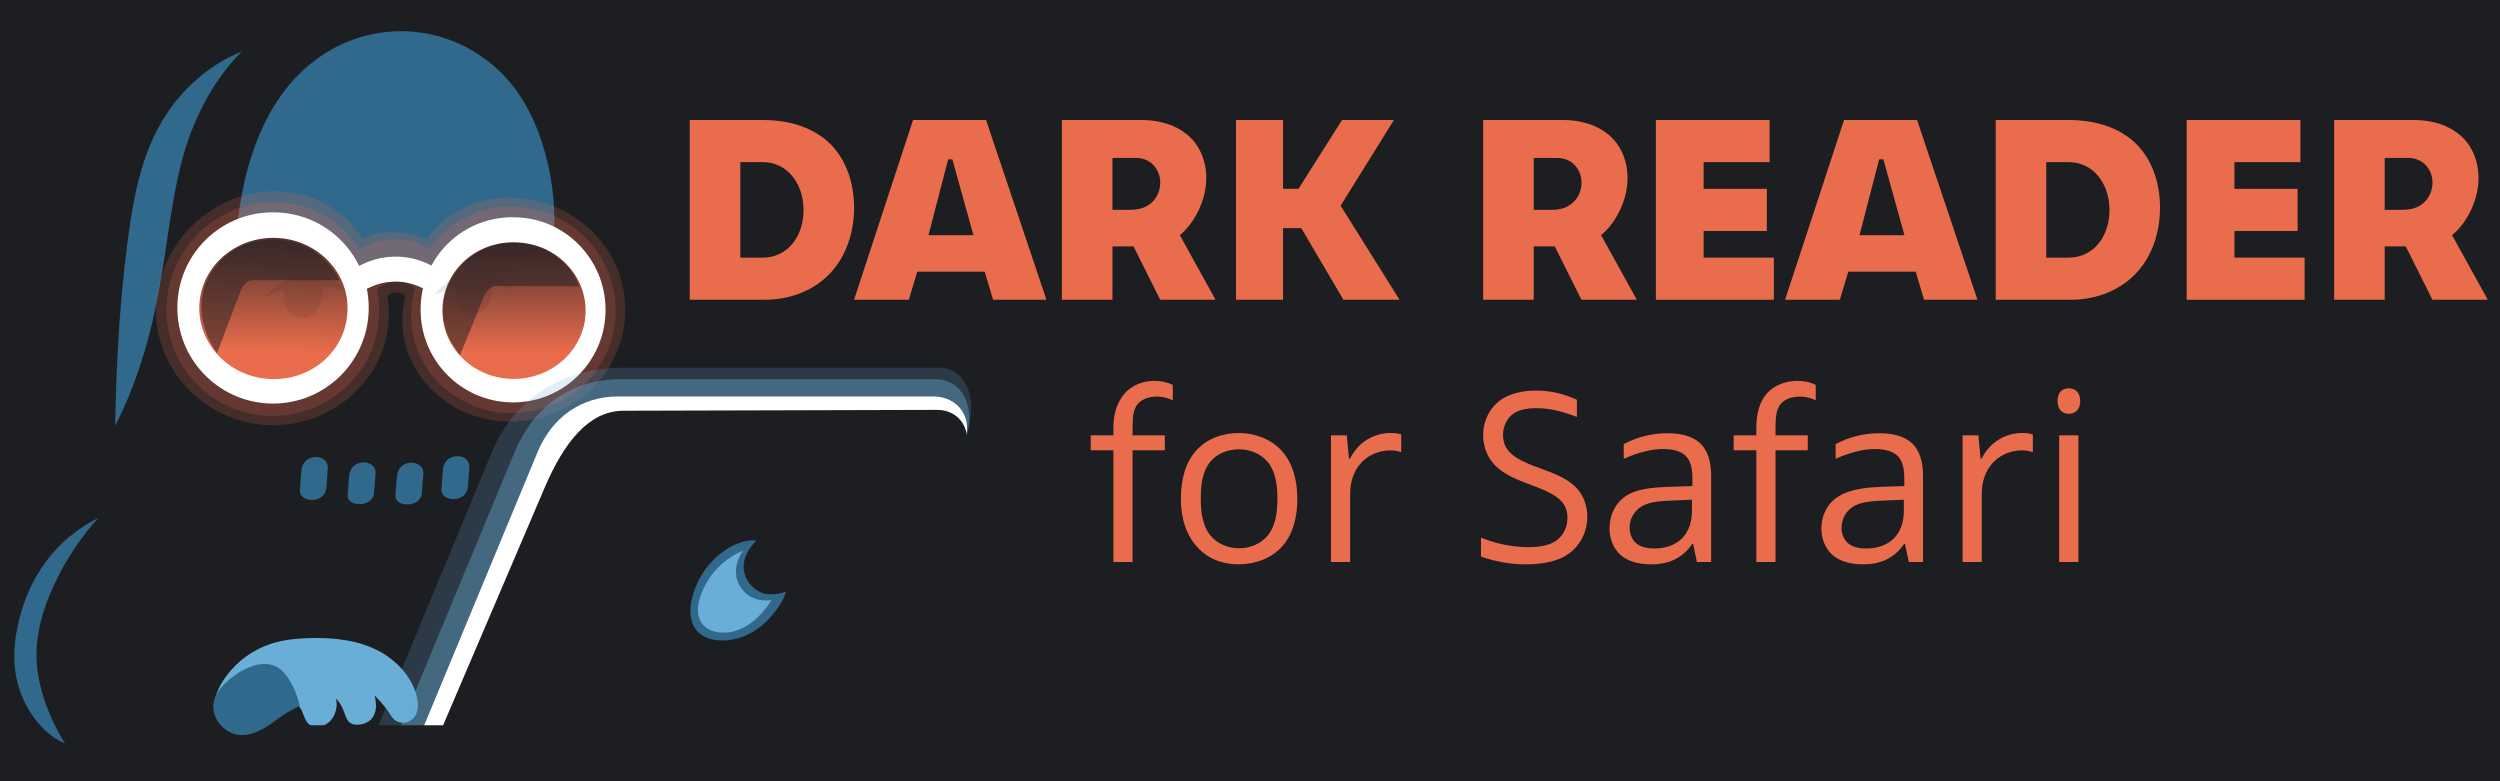 <svg viewBox="0 0 1024 320" xmlns="http://www.w3.org/2000/svg"><defs><linearGradient x1="111.814" y1="81.612" x2="111.054" y2="143.94" id="gradient2247" gradientUnits="userSpaceOnUse"><stop offset="0%" stop-color="rgb(29,30,34)"/><stop offset="100%" stop-color="rgb(233,108,76)"/></linearGradient><linearGradient x1="210.66" y1="84.691" x2="211.437" y2="144.53" id="gradient2248" gradientUnits="userSpaceOnUse"><stop offset="0%" stop-color="rgb(29,30,34)"/><stop offset="100%" stop-color="rgb(233,108,76)"/></linearGradient></defs><g><path d="M-12,-11 L1035,-11 L1035,330 L-12,330 L-12,-11 Z" fill="rgb(29,30,34)" opacity="1"/><path d="M139.638,164.874 C179.387,163.284 217.266,171.337 237.052,196.531 C254.576,218.846 256.335,250.599 241.765,275.87 C226.855,301.731 196.382,316.349 159.844,316.349 L48.298,316.349 C36.294,316.349 29.35,302.344 24.732,285.713 C17.975,261.375 17.523,236.07 28.942,215.73 C47.04,183.495 91.096,166.815 139.638,164.874 Z" fill="rgb(29,30,34)" opacity="1"/><path d="M84.374,215.368 C87.7,223.22 87.302,233.119 85.03,242.75 C83.532,249.099 81.234,255.207 77.96,260.817 C75.046,265.81 71.337,270.281 66.963,274.171 C70.303,272.002 74.036,270.772 77.96,270.244 C84.244,269.398 91.014,270.461 97.598,272.6 L103.936,299.853 C95.691,303.386 87.337,306.566 78.799,309.279 C65.341,313.556 51.972,317.104 39.523,314.778 C22.747,311.643 9.277,299.364 4.149,282.757 C0.341,270.429 1.871,256.606 6.556,243.447 C9.365,235.554 13.329,228.149 18.589,221.786 C27.273,211.282 39.197,204.129 52.284,201.73 C60.39,200.244 68.64,200.691 74.948,204.371 C79.192,206.846 82.388,210.68 84.374,215.368 Z" fill="rgb(29,30,34)" opacity="1"/><path d="M40.25,212.159 C34.07,219.014 28.838,226.527 24.588,234.622 C18.809,245.631 14.752,257.299 14.961,269.119 C15.136,279.022 18.302,288.732 22.898,297.919 C24.015,300.151 25.21,302.345 26.612,304.418 C23.796,303.421 21.42,301.75 19.184,299.776 C12.126,293.547 7.233,283.959 6.136,273.933 C5.556,268.628 5.931,263.223 6.939,257.887 C8.871,247.659 12.822,238.023 18.973,229.809 C24.52,222.401 31.732,216.393 40.25,212.159 Z" fill="rgb(48,105,139)" opacity="1"/><path d="M122.004,288.856 C124.222,290.666 124.355,294.938 126.652,296.714 C128.76,298.343 132.038,297.988 134.572,295.925 C136.284,294.533 137.367,292.423 137.754,290.082 C137.97,288.772 137.96,287.424 137.603,286.11 C138.788,287.282 139.691,288.697 140.365,290.188 C141.347,292.363 141.744,294.748 143.213,295.925 C144.392,296.87 146.137,297.036 147.862,296.714 C149.672,296.375 151.335,295.538 152.445,294.119 C154.216,291.851 154.421,288.387 153.373,284.833 C155.427,286.845 157.369,289.014 158.944,291.333 C159.934,292.791 160.727,294.294 162.001,295.142 C164.449,296.772 167.942,296.16 169.836,293.584 C171.435,291.408 171.508,288.237 170.629,284.854 C168.827,277.925 163.303,271.23 156.159,267.191 C147.569,262.337 137.286,261.05 126.647,261.362 C121.268,261.52 115.937,262.07 110.936,263.719 C103.778,266.08 97.547,270.511 93.019,276.477 C89.279,281.404 86.886,286.889 88.376,291.333 C90.048,296.318 95.523,298.995 101.376,296.904 C109.573,289.254 118.187,285.74 122.004,288.856 Z" fill="rgb(104,174,215)" opacity="1"/><path d="M112.518,272.763 C115.843,274.149 118.133,277.449 119.946,281.119 C121.207,283.671 122.204,286.353 122.789,289.173 C120.309,290.257 117.948,291.605 115.719,293.1 C113.842,294.36 112.095,295.786 110.22,297.028 C106.188,299.699 101.791,301.543 97.653,300.991 C94.535,300.575 91.73,298.815 89.798,296.278 C87.981,293.893 87.04,290.941 87.44,288.07 C87.954,284.379 90.668,281.092 93.948,278.334 C100.035,273.214 107.178,270.536 112.518,272.763 Z" fill="rgb(48,105,139)" opacity="1"/><path d="M19.392,204.939 L55.493,114.284 C56.431,104.592 57.695,94.96 59.504,85.403 C61.941,72.529 64.961,59.876 70.736,48.499 C77.226,35.712 86.823,24.75 98.815,17.211 C111.148,9.458 125.655,5.556 140.532,4.375 C160.453,2.795 180.215,6.095 195.887,16.409 C208.548,24.741 218.047,37.317 223.966,51.708 C231.264,69.452 232.741,89.317 229.582,109.471 L256.859,197.719 L239.183,212.749 L206.19,208.662 C199.47,219.016 191.592,224.193 181.839,224.193 L123.71,224.193 C112.936,224.193 103.709,219.288 95.43,209.479 L49.869,214.384 L19.392,204.939 Z" fill="rgb(29,30,34)" opacity="1"/><path d="M99.11,21.046 C89.629,30.511 82.864,42.062 78.133,54.47 C71.63,71.53 69.799,90.861 66.655,109.851 C64.714,121.573 62.466,133.274 59.01,144.593 C55.893,154.8 52.107,164.857 47.169,174.382 C47.587,152.207 48.612,130.145 51.142,108.144 C53.578,86.968 56.479,65.906 66.617,49.232 C74.155,36.835 85.148,26.724 99.11,21.046 Z" fill="rgb(48,105,139)" opacity="1"/><path d="M161.616,12.833 C146.315,13.575 131.767,20.235 120.581,32.359 C100.525,54.096 93.819,90.915 96.827,130.825 L130.437,132.195 C137.053,119.059 147.928,110.901 161.415,110.571 C174.506,110.251 185.49,117.44 192.494,129.742 L228.394,117.544 L226.272,102.767 C227.732,91.189 227.161,79.656 224.701,68.436 C221.582,54.209 215.903,40.825 206.317,30.85 C194.649,18.708 178.309,12.024 161.616,12.833 Z" fill="rgb(48,105,139)" opacity="1"/><path d="M173.409,194.134 L172.775,201.99 C172.558,204.693 170.223,206.406 167.358,206.609 C164.234,206.829 161.747,205.311 161.94,202.913 L162.573,195.057 C162.832,191.849 165.133,189.726 167.991,189.515 C171.121,189.284 173.642,191.238 173.409,194.134 Z" fill="rgb(48,105,139)" opacity="1"/><path d="M153.85,194.011 L153.216,201.867 C152.998,204.57 150.664,206.283 147.799,206.486 C144.675,206.706 142.188,205.188 142.381,202.79 L143.014,194.934 C143.273,191.726 145.574,189.603 148.432,189.392 C151.562,189.16 154.083,191.115 153.85,194.011 Z" fill="rgb(48,105,139)" opacity="1"/><path d="M134.275,191.816 L133.665,199.828 C133.437,202.822 130.949,204.736 127.906,204.783 C124.973,204.829 122.642,203.208 122.829,200.751 L123.44,192.74 C123.684,189.531 125.99,187.404 128.857,187.197 C131.978,186.972 134.495,188.92 134.275,191.816 Z" fill="rgb(48,105,139)" opacity="1"/><path d="M192.247,191.468 L191.637,199.48 C191.409,202.474 188.921,204.387 185.878,204.435 C182.945,204.481 180.614,202.86 180.801,200.404 L181.411,192.392 C181.656,189.183 183.962,187.056 186.829,186.849 C189.95,186.624 192.467,188.572 192.247,191.468 Z" fill="rgb(48,105,139)" opacity="1"/><path d="M148.56,97.985 C151.711,96.23 155.163,95.324 158.713,95.085 C163.963,94.731 169.402,95.891 174.634,97.971 C184.751,84.396 200.328,79.208 215.482,81.475 C238.399,84.902 255.035,102.951 256.057,124.713 C257.141,147.807 240.771,167.962 216.746,172.046 C201.061,174.713 184.62,169.19 174.227,156.804 C166.185,147.22 162.674,134.386 166.059,121.177 C165.242,120.316 164.187,119.837 163.064,119.741 C161.568,119.614 160.054,120.175 158.713,121.192 C161.159,137.255 155.272,151.916 144.209,161.803 C130.288,174.244 110.688,177.62 93.445,170.506 C78.201,164.216 67.023,150.507 64.437,134.245 C62.003,118.943 67.583,103.227 78.941,92.184 C90.16,81.276 105.826,76.255 121.002,79.13 C132.15,81.242 142.19,87.6 148.56,97.985 Z" fill="rgb(233,108,76)" opacity="0.2"/><path d="M147.11,102.337 C151.068,99.654 155.557,98.218 160.163,97.985 C165.641,97.709 171.119,99.141 176.206,101.898 C186.272,87.723 202.235,82.246 217.548,85.403 C236.724,89.356 250.648,105.174 252.045,123.911 C253.716,146.318 238.197,165.737 215.142,168.837 C201.631,170.654 187.526,165.698 178.238,155.199 C169.569,145.4 166.132,131.835 169.986,118.035 C167.971,116.358 165.56,115.477 163.064,115.39 C160.022,115.284 157.024,116.358 154.362,118.291 C157.553,134.182 152.254,149.027 141.308,158.902 C129.027,169.982 111.728,173.401 96.346,167.605 C81.992,162.196 71.407,149.483 68.788,134.245 C66.334,119.97 71.275,105.242 81.841,95.085 C91.849,85.465 105.855,81.089 119.552,83.481 C130.725,85.433 140.775,91.876 147.11,102.337 Z" fill="rgb(233,108,76)" opacity="0.2"/><path d="M213.228,89.104 C233.196,90.609 248.809,107.814 248.004,128.416 C247.256,147.557 232.215,163.2 213.228,164.704 C192.039,166.383 174.04,150.554 172.404,129.928 C170.534,106.334 189.652,87.193 213.228,89.104 Z" fill="rgb(255,255,255)" opacity="1"/><path d="M111.839,86.973 C134.054,86.929 151.833,105.177 151,127.585 C150.22,148.554 132.99,165.295 111.839,165.295 C90.688,165.295 73.457,148.554 72.678,127.585 C71.845,105.177 89.623,86.929 111.839,86.973 Z" fill="rgb(255,255,255)" opacity="1"/><path d="M161.489,105.112 C168.682,104.973 175.647,107.328 181.695,111.866 L178.603,121.718 C174,117.739 168.521,115.524 162.747,115.348 C156.831,115.167 151.097,117.138 146.128,120.933 L141.393,112.723 C147.315,107.912 154.236,105.251 161.489,105.112 Z" fill="rgb(255,255,255)" opacity="1"/><path d="M111.992,97.426 C127.794,97.43 140.833,108.924 142.224,123.535 C143.973,141.903 128.399,156.842 109.244,155.142 C92.777,153.68 80.228,139.681 81.76,123.535 C83.158,108.804 96.245,97.403 111.992,97.426 Z" fill="url(#gradient2247)" opacity="1"/><path d="M213.469,99.396 C228.786,100.796 240.622,113.604 239.833,128.689 C239.112,142.471 227.716,153.687 213.469,155.052 C196.42,156.686 182.073,144.508 181.247,128.689 C180.345,111.416 195.313,97.597 213.469,99.396 Z" fill="url(#gradient2248)" opacity="1"/><path d="M125.978,112.122 C132.072,111.916 137.786,114.483 142.144,119.373 L132.521,117.168 C132.481,124.892 128.572,130.557 123.495,130.27 C118.945,130.013 115.728,125.049 116.192,118.513 L108.784,121.674 C113.268,115.859 119.276,112.348 125.978,112.122 Z" fill="rgb(29,30,34)" opacity="0.1"/><path d="M195.268,111.218 C201.206,111.165 206.672,113.886 210.641,118.905 L201.745,115.878 C202.179,123.101 198.774,128.61 193.927,128.622 C189.477,128.633 186.106,123.964 186.271,117.597 L177.972,120.826 C182.469,114.861 188.53,111.278 195.268,111.218 Z" fill="rgb(29,30,34)" opacity="0.1"/><path d="M88.883,144.684 L98.56,119.172 C99.583,116.476 101.447,114.773 103.838,114.773 L139.027,114.773 C134.845,106.24 127.37,100.828 118.794,98.938 C106.87,96.311 94.926,100.36 88.003,109.495 C80.475,119.43 80.721,133.004 88.883,144.684 Z" fill="rgb(29,30,34)" opacity="0.5"/><path d="M188.466,145.382 L198.027,121.844 C199.194,118.971 201.15,117.148 203.653,117.155 L237.223,117.253 C233.693,108.154 226.273,102.352 217.533,100.376 C204.134,97.346 191.072,102.953 184.715,114.44 C179.327,124.176 180.393,136.012 188.466,145.382 Z" fill="rgb(29,30,34)" opacity="0.5"/><path d="M153.56,300.639 L201.477,185.165 C210.658,163.04 230.663,150.602 255.679,150.602 L384.69,150.602 C396.772,150.602 401.306,165.559 394.902,181.237 L349.341,292.783 C347.33,297.707 343.282,300.639 338.209,300.639 L153.56,300.639 Z" fill="rgb(104,174,215)" opacity="0.2"/><path d="M162.851,300.639 L210.769,185.165 C218.56,166.39 234.299,155.315 253.973,155.315 L382.984,155.315 C394.835,155.315 400.313,167.99 394.902,181.237 L349.341,292.783 C347.33,297.707 343.282,300.639 338.209,300.639 L162.851,300.639 Z" fill="rgb(104,174,215)" opacity="0.4"/><path d="M172.278,300.639 L220.195,185.165 C226.142,170.835 238.162,162.385 253.188,162.385 L382.199,162.385 C392.695,162.385 398.864,171.536 394.902,181.237 L349.341,292.783 C347.33,297.707 343.282,300.639 338.209,300.639 L172.278,300.639 Z" fill="rgb(255,255,255)" opacity="1"/><path d="M223.13,199.661 C231.005,181.237 241.178,168.278 255.337,168.239 L383.77,167.883 C393.34,167.857 398.71,176.676 394.902,185.951 L346.199,304.566 C341.742,315.42 329.901,320.249 314.643,320.277 L118.654,320.633 C112.411,320.644 108.197,316.113 107.657,310.421 C106.963,303.108 112.272,297.067 120.225,297.067 L181.497,297.067 L223.13,199.661 Z" fill="rgb(29,30,34)" opacity="1"/><path d="M306.442,238.181 C309.788,243.455 315.637,244.612 321.914,242.317 C321.496,244.069 320.695,245.664 319.766,247.183 C314.74,255.407 307.24,261.14 298.677,262.165 C293.451,262.791 288.372,261.725 285.483,258.398 C281.281,253.557 282.323,245.097 286.432,237.224 C290.199,230.006 296.832,224.276 303.54,222.135 C305.632,221.467 307.693,221.16 309.835,221.451 C304.675,226.472 302.913,232.619 306.442,238.181 Z" fill="rgb(48,105,139)" opacity="1"/><path d="M303.19,240.283 C305.84,244.616 310.541,246.484 316,245.834 C311.592,252.836 305.651,257.82 299.055,258.906 C294.446,259.664 289.974,258.542 287.646,255.522 C284.474,251.408 285.887,244.585 289.613,238.301 C292.949,232.673 297.989,228.232 304.361,225.506 C301.058,230.375 300.399,235.719 303.19,240.283 Z" fill="rgb(104,174,215)" opacity="1"/><g><path d="M282.531,49.161 L282.531,122.784 L313.135,122.784 C324.142,122.784 333.977,118.73 340.623,111.28 C346.771,104.39 349.765,95.049 349.826,85.397 C349.888,75.618 346.959,66.149 340.623,59.514 C333.904,52.478 323.826,49.161 312.557,49.161 L282.531,49.161 Z M303.237,66.416 L312.44,66.416 C322.349,66.416 328.847,74.879 329.12,85.397 C329.408,96.51 322.743,105.528 312.44,105.528 L303.237,105.528 L303.237,66.416 Z" fill="rgb(233,108,76)" opacity="1"/><path d="M373.984,49.161 L349.826,122.784 L372.258,122.784 L375.709,111.28 L403.317,111.28 L406.769,122.784 L428.625,122.784 L403.893,49.161 L373.984,49.161 Z M388.363,65.266 L390.089,65.266 L398.716,96.326 L380.31,96.326 L388.363,65.266 Z" fill="rgb(233,108,76)" opacity="1"/><path d="M434.952,49.161 L434.952,122.784 L455.658,122.784 L455.676,100.927 L464.286,100.927 L475.214,122.784 L497.892,122.784 L483.267,96.326 C486.15,93.903 488.421,90.951 490.169,87.698 C493.264,81.937 494.726,75.548 493.85,69.292 C493.221,64.798 491.466,60.561 488.443,57.214 C483.648,51.903 476.083,49.161 467.737,49.161 L434.952,49.161 Z M455.658,64.691 L465.436,64.691 C468.452,64.691 471.122,65.975 472.914,68.142 C474.619,70.204 475.405,72.913 475.214,75.619 C474.961,79.207 473.07,82.432 470.038,84.247 C467.927,85.51 465.352,85.972 462.56,85.972 L455.656,85.972 L455.658,64.691 Z" fill="rgb(233,108,76)" opacity="1"/><path d="M506.274,49.161 L506.274,122.784 L525.532,122.784 L525.532,93.45 L533.009,93.45 L550.264,122.784 L573.256,122.784 L549.114,84.247 L570.946,49.161 L549.689,49.161 L531.859,77.345 L525.532,77.345 L525.532,49.161 L506.274,49.161 Z" fill="rgb(233,108,76)" opacity="1"/><path d="M678.251,49.161 L678.251,122.784 L726.566,122.784 L726.566,105.528 L697.807,105.528 L697.807,94.6 L723.69,94.6 L723.69,77.345 L697.807,77.345 L697.807,66.416 L724.833,66.416 L724.833,49.161 L678.251,49.161 Z" fill="rgb(233,108,76)" opacity="1"/><path d="M956.06,49.161 L956.06,122.784 L976.766,122.784 L976.784,100.927 L985.394,100.927 L996.322,122.784 L1019,122.784 L1004.375,96.326 C1007.258,93.903 1009.529,90.951 1011.277,87.698 C1014.372,81.937 1015.834,75.548 1014.958,69.292 C1014.329,64.798 1012.574,60.561 1009.551,57.214 C1004.756,51.903 997.191,49.161 988.845,49.161 L956.06,49.161 Z M976.766,64.691 L986.544,64.691 C989.56,64.691 992.23,65.975 994.022,68.142 C995.727,70.204 996.514,72.913 996.322,75.619 C996.069,79.207 994.178,82.432 991.146,84.247 C989.035,85.51 986.46,85.972 983.668,85.972 L976.764,85.972 L976.766,64.691 Z" fill="rgb(233,108,76)" opacity="1"/><path d="M607.504,49.161 L607.504,122.784 L628.211,122.784 L628.229,100.927 L636.838,100.927 L647.767,122.784 L670.444,122.784 L655.819,96.326 C658.702,93.903 660.973,90.951 662.721,87.698 C665.817,81.937 667.278,75.548 666.402,69.292 C665.773,64.798 664.018,60.561 660.996,57.214 C656.201,51.903 648.635,49.161 640.289,49.161 L607.504,49.161 Z M628.211,64.691 L637.989,64.691 C641.004,64.691 643.674,65.975 645.466,68.142 C647.171,70.204 647.958,72.913 647.767,75.619 C647.513,79.207 645.622,82.432 642.59,84.247 C640.479,85.51 637.904,85.972 635.113,85.972 L628.208,85.972 L628.211,64.691 Z" fill="rgb(233,108,76)" opacity="1"/><path d="M755.324,49.161 L731.167,122.784 L753.599,122.784 L757.05,111.28 L784.658,111.28 L788.109,122.784 L809.966,122.784 L785.233,49.161 L755.324,49.161 Z M769.704,65.266 L771.429,65.266 L780.057,96.326 L761.651,96.326 L769.704,65.266 Z" fill="rgb(233,108,76)" opacity="1"/><path d="M817.443,49.161 L817.443,122.784 L848.047,122.784 C859.055,122.784 868.889,118.73 875.536,111.28 C881.684,104.39 884.678,95.049 884.739,85.397 C884.8,75.618 881.872,66.149 875.536,59.514 C868.816,52.478 858.738,49.161 847.469,49.161 L817.443,49.161 Z M838.149,66.416 L847.352,66.416 C857.261,66.416 863.759,74.879 864.032,85.397 C864.321,96.51 857.655,105.528 847.352,105.528 L838.149,105.528 L838.149,66.416 Z" fill="rgb(233,108,76)" opacity="1"/><path d="M895.667,49.161 L895.667,122.784 L943.981,122.784 L943.981,105.528 L915.223,105.528 L915.223,94.6 L941.106,94.6 L941.106,77.345 L915.223,77.345 L915.223,66.416 L942.249,66.416 L942.249,49.161 L895.667,49.161 Z" fill="rgb(233,108,76)" opacity="1"/></g><path d="M477.114,184.419 L463.904,184.419 L463.904,230.204 L456.044,230.204 L456.044,184.419 L446.764,184.419 L446.764,178.311 L456.044,178.311 L456.044,175.138 C456.044,168.905 457.999,163.328 462,159.846 C464.916,157.309 468.755,156.05 472.758,156.01 C475.361,155.984 477.971,156.481 480.381,157.667 L480.381,163.964 C477.899,162.761 475.238,162.265 472.616,162.497 C470.013,162.726 467.551,163.642 466.034,165.456 C464.183,167.669 463.904,171.09 463.904,174.949 L463.904,178.311 L477.114,178.311 L477.114,184.419 Z M531.375,204.21 C531.436,211.725 529.619,218.998 524.983,224.025 C520.636,228.738 514.147,231.148 507.322,231.151 C502.957,231.153 498.63,230.131 494.964,227.884 C491.362,225.677 488.512,222.367 486.631,218.509 C484.499,214.138 483.689,209.201 483.695,204.21 C483.705,196.69 485.458,189.444 490.04,184.442 C494.384,179.701 500.897,177.288 507.653,177.364 C514.292,177.438 520.666,179.912 524.959,184.608 C529.536,189.615 531.371,196.798 531.375,204.21 Z M491.839,204.21 C491.828,209.946 492.642,215.52 495.816,219.362 C498.605,222.736 502.963,224.564 507.511,224.57 C512.062,224.575 516.431,222.757 519.23,219.385 C522.419,215.543 523.239,209.958 523.231,204.21 C523.223,198.51 522.404,192.971 519.23,189.177 C516.416,185.814 512.008,184.032 507.416,184.04 C502.887,184.047 498.541,185.796 495.769,189.106 C492.592,192.9 491.806,198.475 491.839,204.21 Z M568.827,177.364 C570.542,177.287 572.267,177.442 573.941,177.932 L573.941,185.224 C572.101,184.533 570.167,184.366 568.259,184.513 C564.088,184.836 560.231,186.634 557.487,189.627 C554.477,192.91 553.013,197.411 553.013,202.364 L553.013,230.204 L545.153,230.204 L545.153,178.311 L551.64,178.311 L552.539,187.923 L552.918,187.923 C554.566,184.661 556.914,181.959 559.878,180.11 C562.555,178.44 565.637,177.506 568.827,177.364 Z M650.171,211.786 C650.154,217.337 647.713,222.588 643.542,226.038 C638.873,229.899 632.314,231.058 625.55,231.151 C619.123,231.24 612.786,230.124 606.611,227.979 L606.611,220.214 C609.629,221.428 612.713,222.415 615.891,223.055 C619.175,223.716 622.493,224.088 625.834,224.096 C630.429,224.109 634.886,223.521 637.955,221.042 C640.456,219.023 641.899,215.884 642.027,212.543 C642.106,210.466 641.67,208.369 640.583,206.649 C639.462,204.875 637.73,203.542 635.753,202.411 C632.643,200.632 629.002,199.34 625.455,198.008 C620.124,196.004 614.993,193.704 611.653,189.816 C608.751,186.438 607.335,181.943 607.51,177.458 C607.703,172.514 609.864,167.85 613.524,164.722 C617.658,161.188 623.459,159.971 629.432,159.987 C635.096,160.002 640.652,161.301 645.909,163.775 L645.909,170.782 C640.404,168.63 634.834,167.169 629.243,167.184 C625.448,167.194 621.796,167.805 619.253,169.93 C617.073,171.752 615.823,174.559 615.654,177.553 C615.538,179.615 615.938,181.707 616.98,183.448 C618.015,185.178 619.607,186.527 621.454,187.662 C624.323,189.424 627.733,190.688 631.09,191.9 C636.877,193.988 642.538,196.2 646.075,200.233 C648.837,203.382 650.184,207.576 650.171,211.786 Z M695.057,230.204 L693.494,222.818 L693.115,222.818 C691.147,225.77 688.486,228.041 685.374,229.423 C682.391,230.748 679.077,231.224 675.739,231.151 C671.137,231.05 666.694,229.967 663.641,227.174 C660.611,224.401 659.131,220.183 659.262,215.858 C659.404,211.145 661.402,206.689 665,203.846 C669.639,200.181 676.617,199.632 684.403,199.381 L693.21,199.097 L693.21,195.877 C693.21,192.184 692.577,188.921 690.582,186.857 C688.628,184.835 685.518,184.077 682.178,183.945 C676.628,183.726 670.801,185.421 665.086,187.923 L665.086,181.909 C667.766,180.491 670.571,179.382 673.49,178.642 C676.494,177.881 679.564,177.475 682.652,177.458 C687.96,177.431 693.086,178.423 696.406,181.578 C699.576,184.59 700.881,189.363 700.881,194.788 L700.881,230.204 L695.057,230.204 Z M677.301,224.665 C681.699,224.74 685.916,223.481 688.831,220.64 C691.642,217.898 693.021,213.877 693.021,209.371 L693.021,204.684 L685.161,205.015 C679.791,205.242 674.958,205.503 671.643,207.927 C669.078,209.803 667.563,212.777 667.5,215.952 C667.451,218.438 668.32,220.873 670.081,222.439 C671.902,224.059 674.572,224.618 677.301,224.665 Z M740.463,184.419 L727.253,184.419 L727.253,230.204 L719.394,230.204 L719.394,184.419 L710.113,184.419 L710.113,178.311 L719.394,178.311 L719.394,175.138 C719.394,169.445 720.71,164.329 724,160.846 C727.007,157.663 731.434,156.052 736.107,156.01 C738.713,155.987 741.324,156.468 743.731,157.667 L743.731,163.964 C741.249,162.761 738.587,162.265 735.965,162.497 C733.363,162.726 730.901,163.642 729.384,165.456 C727.533,167.669 727.253,171.09 727.253,174.949 L727.253,178.311 L740.463,178.311 L740.463,184.419 Z M781.846,230.204 L780.283,222.818 L779.904,222.818 C777.936,225.77 775.275,228.041 772.163,229.423 C769.18,230.748 765.866,231.225 762.528,231.151 C757.93,231.049 753.489,229.964 750.43,227.174 C747.39,224.402 745.893,220.187 746.051,215.858 C746.203,211.657 747.866,207.649 751,204.846 C755.589,200.742 762.976,199.646 771.192,199.381 L779.999,199.097 L779.999,195.877 C779.999,192.184 779.366,188.921 777.371,186.857 C775.417,184.835 772.307,184.077 768.967,183.945 C763.417,183.726 757.59,185.421 751.874,187.923 L751.874,181.909 C754.555,180.491 757.36,179.382 760.279,178.642 C763.283,177.881 766.353,177.475 769.441,177.458 C774.749,177.431 779.875,178.423 783.195,181.578 C786.365,184.59 787.669,189.363 787.669,194.788 L787.669,230.204 L781.846,230.204 Z M764.09,224.665 C768.488,224.74 772.705,223.481 775.619,220.64 C778.431,217.898 779.81,213.877 779.81,209.371 L779.81,204.684 L771.95,205.015 C766.58,205.242 761.747,205.503 758.432,207.927 C755.867,209.803 754.351,212.777 754.289,215.952 C754.24,218.438 755.109,220.873 756.87,222.439 C758.691,224.059 761.361,224.618 764.09,224.665 Z M827.537,177.364 C829.252,177.287 830.976,177.442 832.65,177.932 L832.65,185.224 C830.811,184.533 828.876,184.366 826.968,184.513 C822.798,184.836 818.941,186.634 816.197,189.627 C813.187,192.91 811.722,197.411 811.722,202.364 L811.722,230.204 L803.862,230.204 L803.862,178.311 L810.349,178.311 L811.249,187.923 L811.628,187.923 C813.276,184.661 815.623,181.959 818.588,180.11 C821.265,178.44 824.346,177.506 827.537,177.364 Z M851.305,230.204 L843.446,230.204 L843.446,178.311 L851.305,178.311 L851.305,230.204 Z M842.783,164.248 C842.774,162.733 843.151,161.268 844.108,160.295 C844.945,159.445 846.164,159.028 847.423,159.04 C848.661,159.052 849.856,159.479 850.69,160.319 C851.657,161.292 852.062,162.745 852.063,164.248 C852.064,165.758 851.657,167.216 850.69,168.202 C849.855,169.053 848.66,169.496 847.423,169.504 C846.163,169.512 844.945,169.07 844.108,168.202 C843.158,167.217 842.778,165.758 842.783,164.248 Z" fill="rgb(233,108,76)" opacity="1"/></g></svg>